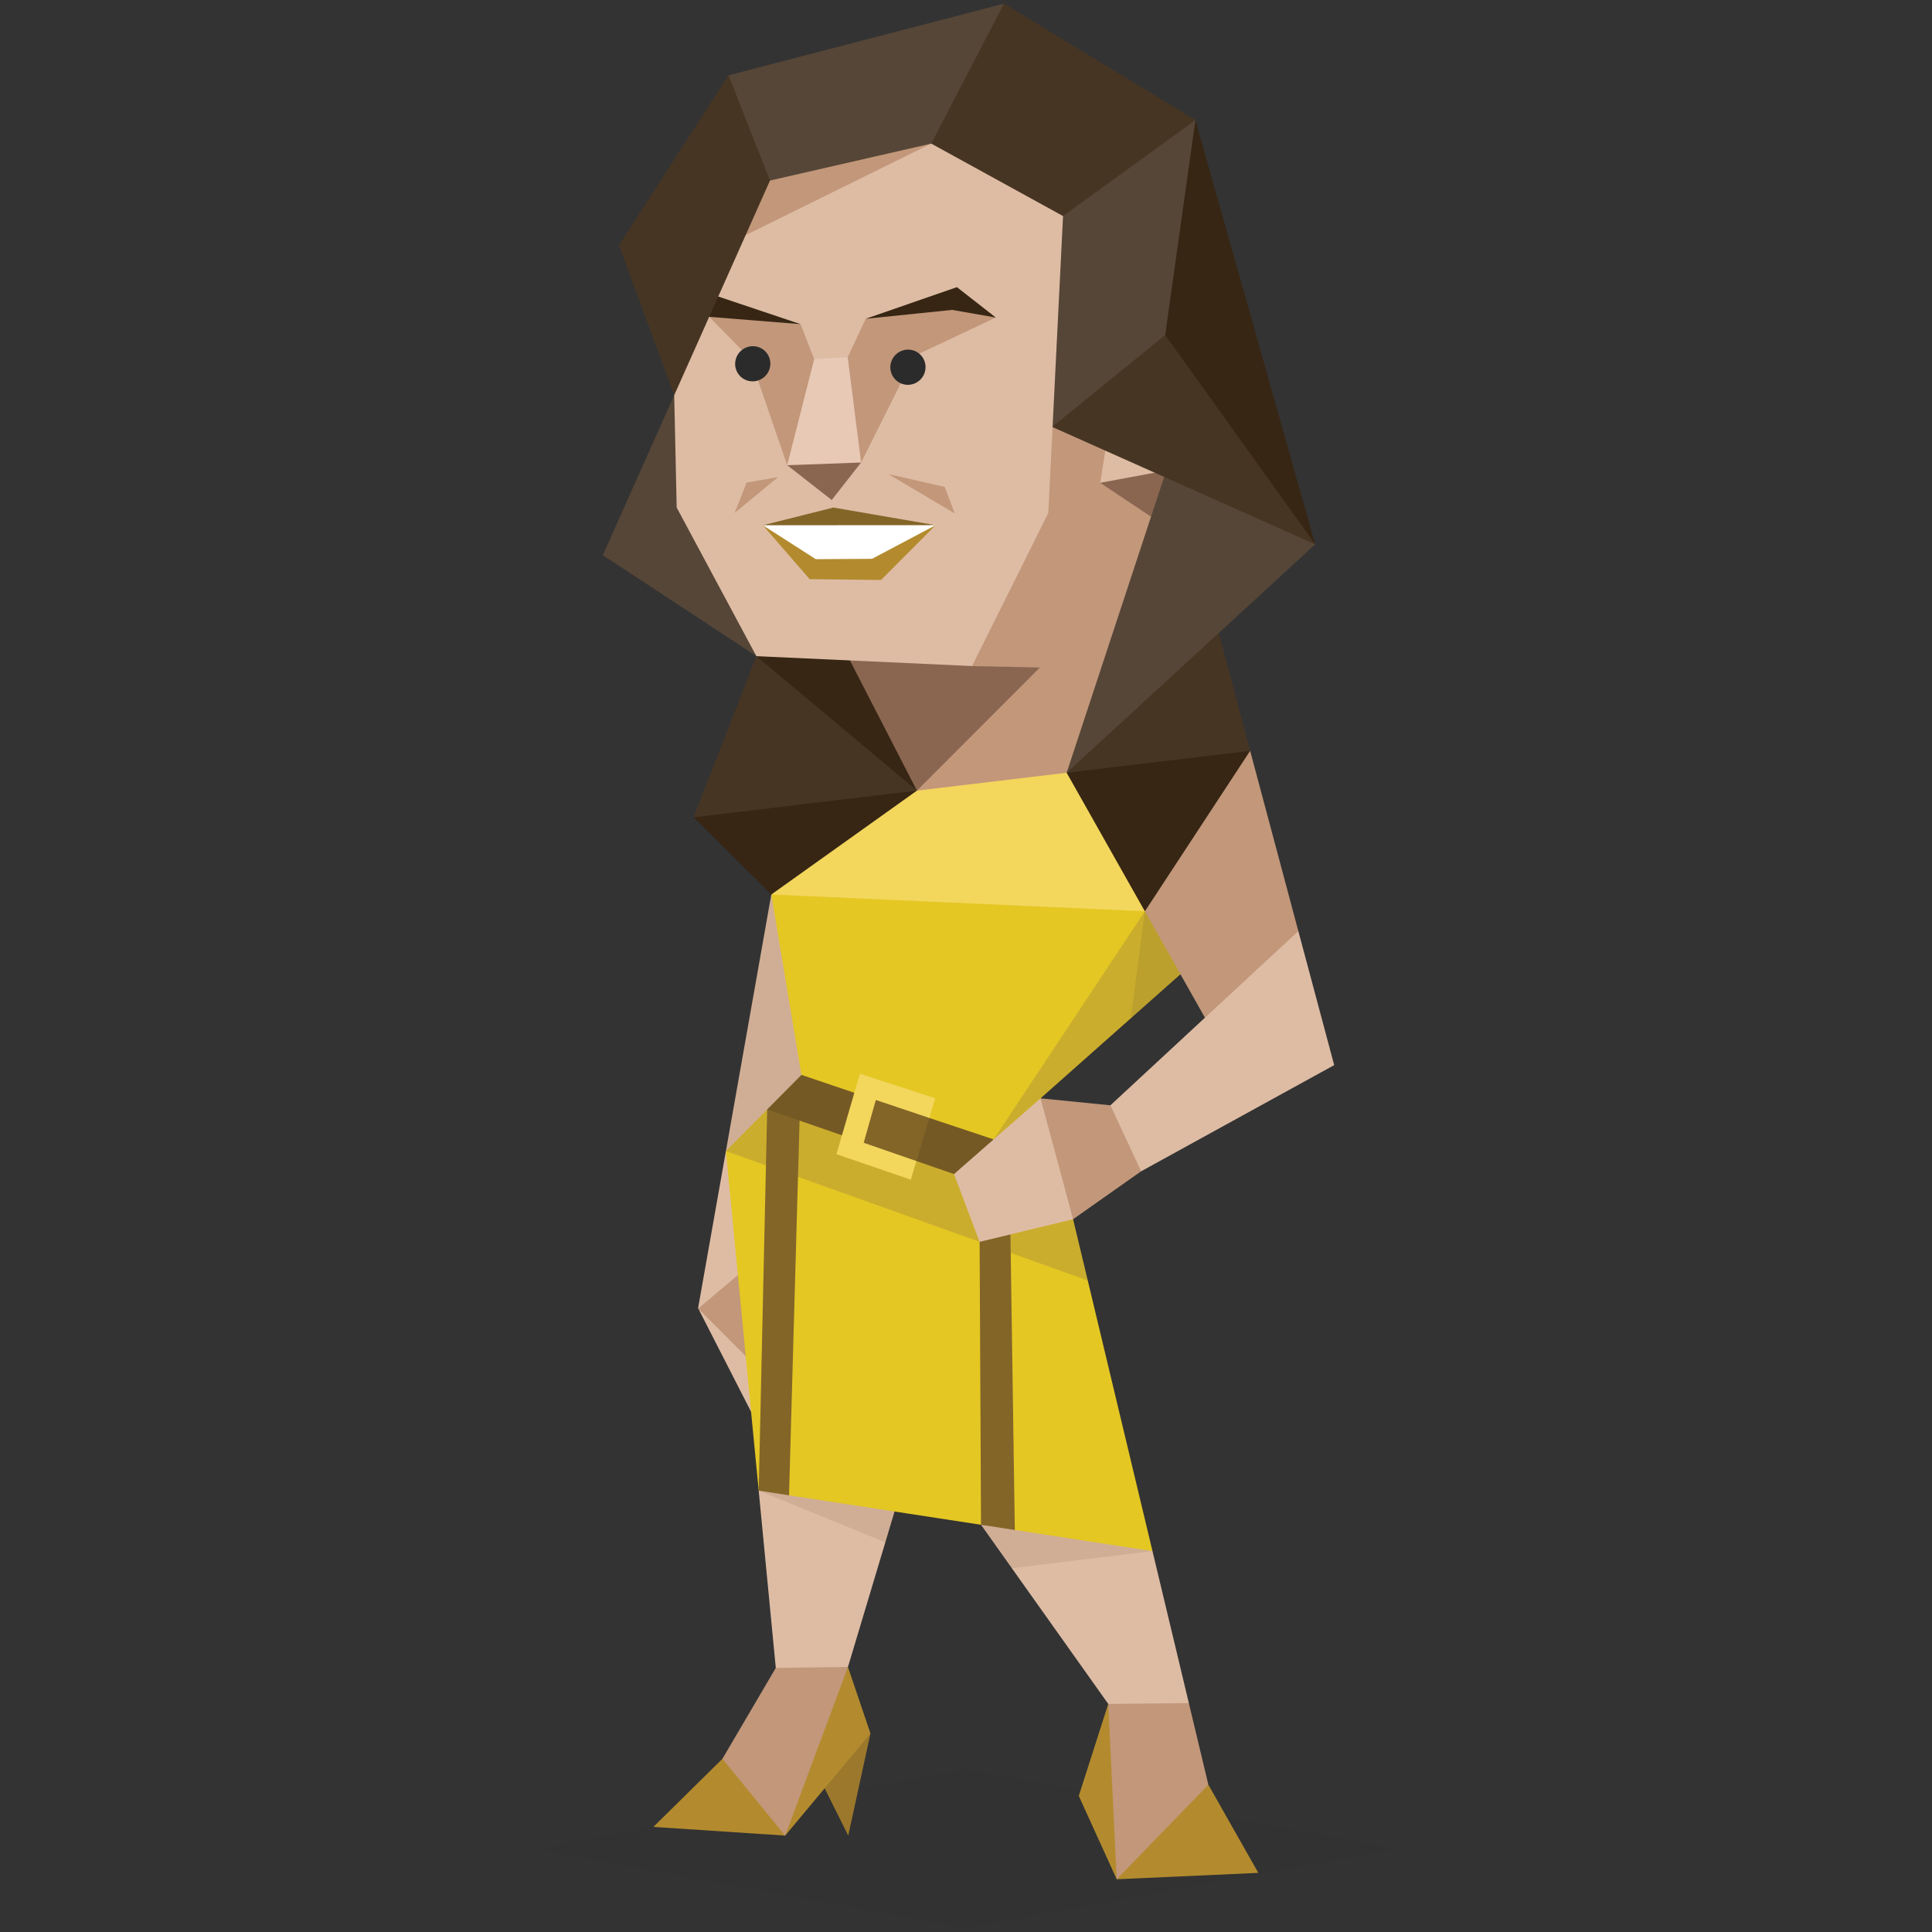 <svg id="Layer_1" data-name="Layer 1" xmlns="http://www.w3.org/2000/svg" viewBox="0 0 400 400"><rect x="0" y="0" width="400" height="400" fill="#333333" stroke="none"/><defs><style>.cls-1{fill:#debca4;}.cls-1,.cls-10,.cls-11,.cls-12,.cls-13,.cls-14,.cls-15,.cls-16,.cls-17,.cls-18,.cls-2,.cls-3,.cls-4,.cls-5,.cls-6,.cls-7,.cls-8,.cls-9{fill-rule:evenodd;}.cls-2{fill:#c2977a;}.cls-18,.cls-3{fill:#2b2b2b;}.cls-3{opacity:0.1;}.cls-4{fill:#d0ae95;}.cls-5{fill:#372614;}.cls-6{fill:#9c782c;}.cls-7{fill:#b38b2e;}.cls-8{fill:#e4c723;}.cls-9{fill:#cbad2d;}.cls-10{fill:#836528;}.cls-11{fill:#755924;}.cls-12{fill:#f3d65c;}.cls-13{fill:#473523;}.cls-14{fill:#564637;}.cls-15{fill:#8a6651;}.cls-16{fill:#e8c9b6;}.cls-17{fill:#fff;}</style></defs><title>explorers_ESFP_famous_fictional_angela_montenegro_bones</title><polygon class="cls-1" points="155.5 292.28 144.59 270.96 157.69 281.43 155.5 292.28"/><polygon class="cls-1" points="156.42 260.9 153.43 270.86 144.51 270.96 150.29 238.32 154.15 243.04 156.42 260.9"/><polygon class="cls-2" points="144.56 270.92 154.39 280.78 157.74 279.16 156.07 264.76 152.77 263.99 144.56 270.92"/><polygon class="cls-3" points="110.81 382.76 200.09 366.28 289.19 382.76 199.91 399.24 110.81 382.76"/><polygon class="cls-4" points="169.47 223.74 158.74 234.23 150.29 238.32 159.69 185.2 163.93 190.33 169.47 223.74"/><polygon class="cls-5" points="187.47 169.49 164.06 186.92 159.69 185.2 143.61 169.21 150.98 164.56 179.28 160.32 189.84 163.69 187.47 169.49"/><polygon class="cls-5" points="157.1 130.78 156.6 135.85 155.25 144 179.28 160.32 189.84 163.69 190.71 153.5 179.82 131.25 157.1 130.78"/><polygon class="cls-6" points="172.26 363.17 170.74 370.25 175.62 380.05 180.22 358.9 176.34 358.9 172.26 363.17"/><polygon class="cls-7" points="135.28 378.24 162.56 380.04 180.22 358.9 175.56 345.13 160.62 367.63 149.57 364.14 135.28 378.24"/><polygon class="cls-2" points="160.62 345.32 149.57 364.14 162.56 380.05 175.56 345.13 171.88 341.83 164.5 341.83 160.62 345.32"/><polygon class="cls-7" points="229.45 352.78 223.35 371.82 231.2 389.08 260.52 387.76 250.18 369.51 236.79 376.56 229.45 352.78"/><polygon class="cls-2" points="231.2 349.9 229.45 352.78 231.2 389.08 250.18 369.51 246.14 352.61 243.03 349.9 231.2 349.9"/><polygon class="cls-1" points="157.08 308.62 160.62 345.32 175.56 345.13 183.3 319.31 180.34 313.7 163.93 305.7 157.08 308.62"/><polygon class="cls-1" points="211.82 319.52 209.5 324.69 229.45 352.78 246.14 352.61 238.61 321.14 232.16 317.08 211.82 319.52"/><polygon class="cls-4" points="183.3 319.31 157.08 308.62 162.32 307.32 181.68 309.34 185.21 312.94 183.3 319.31"/><polygon class="cls-4" points="209.9 311.39 203.11 315.69 209.5 324.69 238.61 321.14 233.49 316.14 209.9 311.39"/><polygon class="cls-8" points="220 259.72 225.21 265.11 238.61 321.14 210.11 316.77 206.71 313.39 203.11 315.69 163.36 309.59 160.58 306.43 157.08 308.62 150.29 238.32 158.65 238.51 220 259.72"/><polygon class="cls-9" points="158.84 229.69 150.29 238.32 225.21 265.11 222.17 252.43 200.67 239.29 196.38 238.12 165.66 227.88 158.84 229.69"/><polygon class="cls-10" points="157.08 308.62 163.36 309.59 165.66 227.88 158.84 229.69 157.08 308.62"/><polygon class="cls-10" points="203.11 315.69 202.82 257.11 205.98 254.01 209.2 255.56 210.11 316.77 203.11 315.69"/><polygon class="cls-8" points="159.69 185.2 175.08 181.82 235.01 185.08 242.81 188.34 215.43 227.4 206 239.37 163.91 225.47 165.93 222.54 159.69 185.2"/><path class="cls-11" d="M165.93,222.54l10.95,3.71,1.67,5.93-4.23,2.87h0l-15.48-5.36,7.09-7.15Zm26.48,8.92,13.31,4.44-.7,4.75-7.5,2.43-7.79-2.7h0l-1.71-5Z"/><polygon class="cls-10" points="180.56 225.89 176.77 237.91 189.73 240.38 192.41 231.46 180.56 225.89"/><polygon class="cls-12" points="178.03 222.31 173.18 238.96 188.57 244.24 189.73 240.38 178.82 236.6 181.33 227.74 192.41 231.46 193.63 227.37 178.03 222.31"/><polygon class="cls-9" points="242.81 188.34 237.03 188.67 205.72 235.9 212.34 235.51 215.43 227.4 245.49 200.74 245.62 193.31 242.81 188.34"/><polygon class="cls-12" points="189.84 163.69 159.69 185.2 237.03 188.67 234.32 175.12 228.06 162.6 220.84 159.99 212.82 156.73 200.31 158.97 189.84 163.69"/><polygon class="cls-5" points="258.83 155.45 251.9 152.47 229.88 155.35 220.84 159.99 237.03 188.67 244.61 183.47 256.63 163.77 258.83 155.45"/><polygon class="cls-2" points="258.83 155.45 237.04 188.67 249.47 210.7 255.85 211.51 267.41 201.18 268.81 192.78 258.83 155.45"/><polygon class="cls-13" points="252.32 131.06 244.56 131.03 230.44 145.15 220.84 159.99 258.83 155.45 252.32 131.06"/><polygon class="cls-1" points="268.81 192.78 229.9 228.84 228.21 232 233.06 243.39 236.26 242.5 276.23 220.52 268.81 192.78"/><polygon class="cls-1" points="215.43 227.4 197.52 243.08 202.82 257.11 222.17 252.43 225.05 245.71 220.41 231.37 215.43 227.4"/><polygon class="cls-2" points="229.9 228.84 215.43 227.4 222.17 252.43 236.26 242.5 229.9 228.84"/><polygon class="cls-14" points="272.3 112.7 220.84 159.99 218.75 153.27 238.92 90.69 263.02 103.44 272.3 112.7"/><polygon class="cls-14" points="156.6 135.85 152.7 127.31 144.47 93.35 139.59 81.82 124.81 114.94 156.6 135.85"/><polygon class="cls-15" points="179.82 131.25 175.97 136.74 189.84 163.69 201.98 158.05 224.83 134.4 224.38 127.09 204.62 131.48 179.82 131.25"/><polygon class="cls-2" points="199.16 131.43 201.25 137.9 215.29 138.2 189.84 163.69 220.84 159.99 238.31 106.98 235.1 88.95 226.17 84.89 220.15 86.52 213.66 88.83 199.16 131.43"/><polygon class="cls-15" points="238.31 106.98 227.79 99.96 234.52 96.02 241.47 97.41 238.31 106.98"/><polygon class="cls-1" points="235.1 88.95 229.2 91.06 227.79 99.96 241.47 97.41 235.1 88.95"/><polygon class="cls-13" points="143.61 169.21 156.6 135.85 189.84 163.69 143.61 169.21"/><polygon class="cls-13" points="217.84 88.39 272.3 112.7 258.62 86.05 242.13 63.03 223.62 76.55 217.84 88.39"/><polygon class="cls-5" points="247.5 24.86 272.3 112.7 241.24 69.36 237.53 59.86 241.47 33.2 247.5 24.86"/><polygon class="cls-14" points="218.52 43.87 213.42 49.66 214.58 78.86 217.84 88.39 241.24 69.36 247.5 24.86 239.15 23.24 219.45 35.99 218.52 43.87"/><polygon class="cls-13" points="192.8 29.73 193.49 37.61 210.64 46.65 220.09 44.73 247.5 24.86 207.86 0.76 198.82 7.01 191.17 21.62 192.8 29.73"/><polygon class="cls-14" points="150.84 15.59 148.53 22.54 153.62 33.2 159.42 37.38 163.36 41.78 188.85 37.15 192.8 29.73 207.86 0.76 150.84 15.59"/><polygon class="cls-1" points="201.25 137.9 217.04 106.21 220.09 44.73 192.8 29.73 157.42 41.87 148.19 47.41 139.14 70.87 139.59 81.82 140.1 105.08 156.6 135.85 201.25 137.9"/><polygon class="cls-2" points="146.83 65.6 150.34 64.51 165.75 67.11 168.57 74.34 169.54 83.68 162.98 96.32 155.42 74.34 146.83 65.6"/><polygon class="cls-5" points="148.7 61.39 145.63 62.76 146.83 65.6 165.75 67.11 148.7 61.39"/><polygon class="cls-2" points="159.42 37.38 154.67 40.16 154.37 48.69 192.8 29.73 159.42 37.38"/><polygon class="cls-13" points="128.16 50.75 150.84 15.59 159.42 37.38 139.59 81.82 128.16 50.75"/><polygon class="cls-2" points="175.51 73.97 179.23 66 197.47 62.09 206.17 65.74 189.33 73.69 178.28 95.76 173.9 83.68 175.51 73.97"/><polygon class="cls-5" points="179.23 66 198.12 59.45 206.17 65.74 197.14 64.16 179.23 66"/><polygon class="cls-15" points="172.2 103.52 162.98 96.32 171.32 93.8 178.28 95.76 172.2 103.52"/><polygon class="cls-16" points="168.57 74.34 175.51 73.97 178.28 95.76 162.98 96.32 168.57 74.34"/><polygon class="cls-10" points="157.94 108.75 172.54 105.08 193.71 108.73 173.5 110.92 157.94 108.75"/><polygon class="cls-7" points="170.67 114.14 157.94 108.75 167.63 119.91 182.42 120.08 193.71 108.73 179.62 113.82 170.67 114.14"/><polygon class="cls-17" points="193.71 108.73 180.54 115.7 168.9 115.77 157.94 108.75 193.71 108.73"/><polygon class="cls-2" points="161.1 98.77 152.09 106.21 154.59 99.91 161.1 98.77"/><polygon class="cls-2" points="183.89 98.14 197.67 106.31 195.59 100.81 183.89 98.14"/><path class="cls-18" d="M156,71.68a3.61,3.61,0,0,1,3.49,3.76,3.68,3.68,0,0,1-3.8,3.51,3.6,3.6,0,0,1-3.48-3.76A3.67,3.67,0,0,1,156,71.68Z"/><path class="cls-18" d="M188.14,72.39a3.61,3.61,0,0,1,3.48,3.77,3.67,3.67,0,0,1-3.79,3.51,3.63,3.63,0,0,1-3.49-3.77A3.68,3.68,0,0,1,188.14,72.39Z"/><polygon class="cls-3" points="234.1 210.84 237.03 188.67 244.4 201.71 234.1 210.84"/></svg>